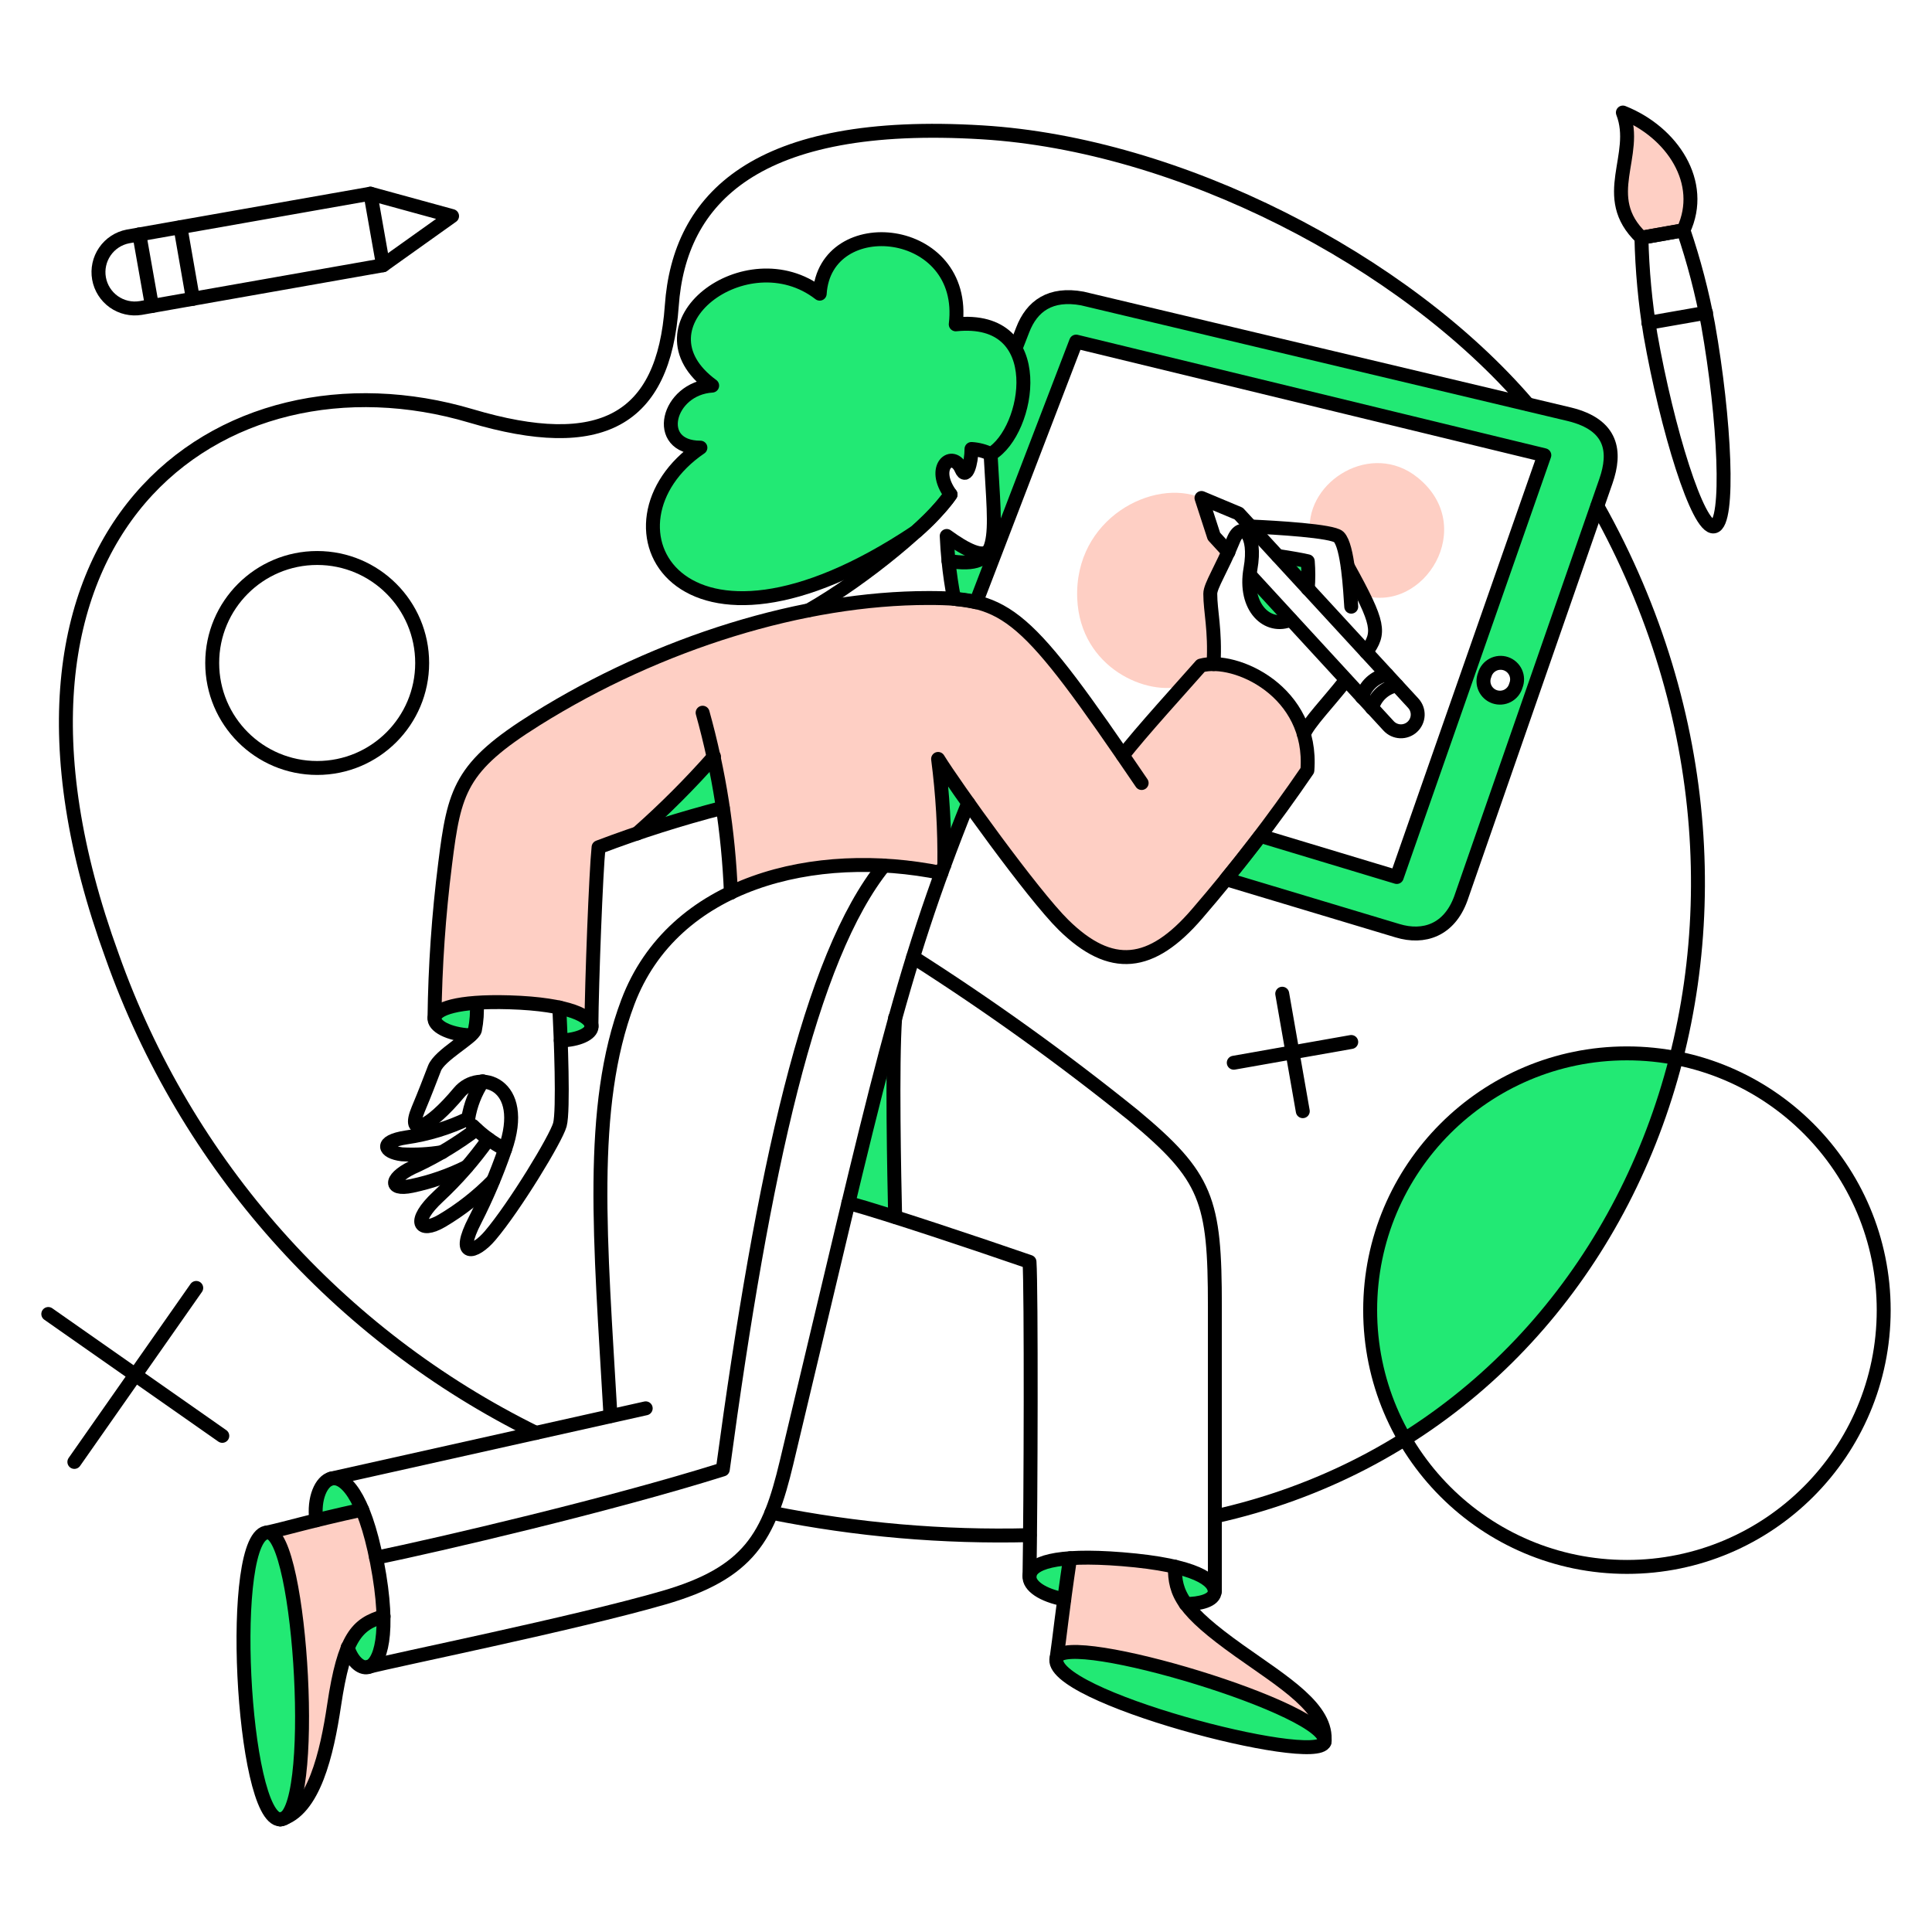 <svg width="208" height="208" viewBox="0 0 208 208" fill="none" xmlns="http://www.w3.org/2000/svg">
<path d="M129.271 71.673C127.749 73.392 122.51 79.161 120.872 81.355C110.334 66.03 108.259 64.403 99.927 64.403C85.278 64.48 70.033 69.792 57.701 77.463C49.52 82.559 48.848 85.11 47.9 93.014C47.194 98.513 46.812 104.048 46.756 109.592C47.122 106.959 63.651 107.505 63.651 110.541C63.69 105.542 64.145 93.883 64.421 91.235C65.508 90.84 66.97 90.307 68.571 89.753C71.501 87.169 74.266 84.404 76.85 81.474C77.85 86.298 78.457 91.194 78.668 96.116C85.448 92.864 93.877 92.46 101.333 93.982C101.432 93.705 101.55 93.409 101.645 93.132C101.689 89.314 101.464 85.498 100.973 81.711C103.168 85.193 111.362 96.501 114.493 99.574C119.589 104.593 123.957 104.139 128.878 98.388C133.129 93.469 137.093 88.31 140.752 82.936C141.426 75.52 133.992 70.439 129.271 71.673Z" fill="#FECFC4"/>
<path d="M127.651 172.706C126.786 171.555 126.365 170.131 126.465 168.695C122.765 167.914 118.981 167.602 115.202 167.766C114.508 172.134 114.087 176.264 113.76 178.478C114.669 175.554 142.017 183.655 142.609 187.252C142.757 182.064 131.604 177.899 127.651 172.706Z" fill="#FECFC4"/>
<path d="M176.716 25.593C172.072 21.166 176.518 16.74 174.72 12.116C180.035 14.23 183.632 19.665 181.241 24.782L176.716 25.593Z" fill="#FECFC4"/>
<path d="M38.989 162.529C33.983 163.579 30.981 164.479 28.832 164.96C32.29 164.96 34.108 193.217 30.67 195.706C35.752 193.568 35.387 182.131 37.43 177.369C37.728 176.525 38.24 175.772 38.915 175.183C39.59 174.594 40.406 174.191 41.283 174.01C41.15 170.084 40.375 166.206 38.989 162.529Z" fill="#FECFC4"/>
<path d="M152.629 51.419C147.669 47.407 140.674 51.775 141.01 57.129C142.083 57.153 143.142 57.381 144.13 57.801C144.715 58.763 145.048 59.858 145.098 60.983C145.77 62.208 146.303 63.215 146.738 64.085C153.32 66.081 159.149 56.68 152.629 51.419Z" fill="#FECFC4"/>
<path d="M132.256 59.461L130.696 57.761L129.353 53.612C124.235 51.419 115.625 55.785 115.975 64.44C116.287 71.969 123.622 75.032 127.415 73.807C128.225 72.898 128.897 72.143 129.312 71.672C129.756 71.551 130.216 71.497 130.676 71.514C130.873 67.819 130.32 65.824 130.32 63.946C130.32 63.196 131.209 61.812 132.256 59.461Z" fill="#FECFC4"/>
<path d="M168.969 44.602L116.526 32.136C113.088 31.504 111.092 32.947 110.104 35.515L106.25 45.44C107.362 54.332 107.256 58.414 106.429 59.425C105.718 60.294 104.078 60.709 102.102 60.413C102.303 61.789 102.573 63.154 102.912 64.503C103.643 64.565 104.37 64.677 105.085 64.839L115.855 36.777L166.262 49.008L150.375 94.417L135.694 89.99C134.567 91.453 133.342 93.014 131.998 94.654L150.474 100.206C153.3 101.056 156.027 100.147 157.271 96.729L172.902 51.775C173.969 48.692 173.653 45.748 168.969 44.602ZM163.199 73.807C163.135 74.04 163.024 74.258 162.872 74.447C162.72 74.636 162.531 74.791 162.318 74.905C162.103 75.018 161.868 75.086 161.627 75.105C161.386 75.124 161.142 75.094 160.914 75.016C160.684 74.938 160.474 74.814 160.294 74.651C160.114 74.489 159.97 74.291 159.869 74.071C159.769 73.851 159.714 73.612 159.709 73.37C159.704 73.128 159.749 72.887 159.84 72.663C159.905 72.43 160.016 72.212 160.168 72.023C160.32 71.835 160.508 71.679 160.722 71.566C160.936 71.452 161.171 71.384 161.413 71.365C161.654 71.346 161.897 71.376 162.126 71.454C162.355 71.532 162.566 71.657 162.746 71.819C162.925 71.981 163.069 72.179 163.17 72.399C163.271 72.62 163.325 72.858 163.331 73.1C163.336 73.342 163.291 73.583 163.199 73.807Z" fill="#22E974"/>
<path d="M134.548 61.951L138.934 66.753C136.662 67.741 134.172 65.728 134.548 61.951Z" fill="#22E974"/>
<path d="M140.792 60.449C140.239 60.311 139.014 60.093 137.568 59.876L140.792 63.393C140.871 62.413 140.871 61.429 140.792 60.449Z" fill="#22E974"/>
<path d="M126.485 168.675C129.884 169.465 130.793 170.532 130.793 171.323C130.793 172.33 129.129 172.686 127.673 172.686C126.813 171.533 126.392 170.111 126.485 168.675Z" fill="#22E974"/>
<path d="M115.203 167.766C114.946 169.505 114.728 170.947 114.57 172.192C112.239 171.737 110.749 170.748 110.836 169.663C110.908 168.753 112.14 167.983 115.203 167.766Z" fill="#22E974"/>
<path d="M35.649 159.19C36.56 158.959 37.822 159.763 38.988 162.549C36.908 163.003 35.333 163.381 34.048 163.693C33.732 161.265 34.603 159.454 35.649 159.19Z" fill="#22E974"/>
<path d="M41.281 174.01C40.408 174.2 39.597 174.608 38.923 175.195C38.25 175.782 37.736 176.53 37.428 177.369C37.844 178.67 38.956 180.046 39.973 179.32C40.714 178.792 41.352 177.147 41.281 174.01Z" fill="#22E974"/>
<path d="M96.351 109.75C95.995 114.789 96.252 126.783 96.351 131.012C94.375 130.379 92.636 129.846 91.332 129.49C93.269 121.527 94.81 115.263 96.351 109.75Z" fill="#22E974"/>
<path d="M46.774 109.553C46.655 110.422 48.275 111.331 50.622 111.45C50.833 111.288 51.003 111.078 51.116 110.837C51.297 109.887 51.364 108.918 51.313 107.952C48.177 108.17 46.873 108.861 46.774 109.553Z" fill="#22E974"/>
<path d="M63.646 110.32C63.472 109.661 62.434 108.954 60.195 108.506C60.255 109.375 60.294 110.64 60.353 112.042C61.662 112.001 63.958 111.503 63.646 110.32Z" fill="#22E974"/>
<path d="M76.869 81.454C77.225 83.153 77.561 85.031 77.837 86.966C74.717 87.733 71.637 88.657 68.609 89.733C71.523 87.138 74.281 84.374 76.869 81.454Z" fill="#22E974"/>
<path d="M104.237 86.473C103.308 88.805 102.458 90.998 101.668 93.129C101.711 89.311 101.486 85.495 100.996 81.708C101.549 82.6 102.752 84.379 104.237 86.473Z" fill="#22E974"/>
<path d="M130.127 180.982C122.559 178.552 114.264 176.887 113.76 178.475C113.092 180.601 120.673 183.684 128.229 185.784C134.781 187.606 141.321 188.689 142.441 187.77C144.597 186.002 132.806 181.842 130.127 180.982Z" fill="#22E974"/>
<path d="M32.324 178.984C31.84 171.771 30.528 164.981 28.812 164.981C26.725 164.972 26.004 171.909 26.255 179.212C26.535 187.324 28.013 195.886 30.156 195.886C33.175 195.213 32.53 182.044 32.324 178.984Z" fill="#22E974"/>
<path d="M180.451 113.92C175.241 112.899 169.847 113.401 164.916 115.365C159.983 117.331 155.721 120.674 152.641 124.998C149.559 129.322 147.789 134.442 147.542 139.745C147.295 145.048 148.58 150.31 151.246 154.902C165.967 145.694 176.124 130.913 180.451 113.92Z" fill="#22E974"/>
<path d="M101.943 57.702C103.998 59.184 105.895 60.152 106.528 59.224C105.915 60.449 104.631 60.804 102.141 60.409C102.042 59.5 101.983 58.591 101.943 57.702Z" fill="#22E974"/>
<path d="M108.861 36.875C107.754 35.472 105.837 34.623 102.893 34.939C104.197 24.17 88.844 22.628 88.251 31.639C80.406 25.533 67.799 34.998 76.672 41.519C71.85 41.815 70.25 48.198 75.407 48.198C63.511 56.319 72.878 74.4 98.605 57.246C99.992 56.054 101.238 54.709 102.32 53.235C100.127 50.251 102.577 48.374 103.486 50.508C104 51.733 104.573 49.856 104.573 48.334C105.297 48.377 106.004 48.565 106.653 48.887C109.616 47.17 111.592 40.314 108.861 36.875Z" fill="#22E974"/>
<path d="M176.716 25.593C172.072 21.166 176.518 16.74 174.72 12.116C180.035 14.23 183.632 19.665 181.241 24.782L176.716 25.593Z" stroke="black" stroke-width="1.5" stroke-linecap="round" stroke-linejoin="round"/>
<path d="M102.912 64.503C103.643 64.565 104.369 64.677 105.086 64.839L115.855 36.777L166.263 49.008L150.376 94.417L135.694 89.99C134.568 91.453 133.343 93.014 131.999 94.654L150.474 100.206C153.3 101.056 156.027 100.147 157.272 96.729L172.902 51.775C173.969 48.692 173.653 45.748 168.97 44.602L116.527 32.136C113.089 31.504 111.093 32.947 110.105 35.515L109.306 37.571M163.2 73.807C163.135 74.04 163.024 74.258 162.872 74.447C162.72 74.636 162.531 74.791 162.318 74.905C162.104 75.018 161.869 75.086 161.627 75.105C161.386 75.124 161.143 75.094 160.914 75.016C160.684 74.938 160.474 74.814 160.294 74.651C160.114 74.489 159.971 74.291 159.87 74.071C159.769 73.851 159.715 73.612 159.71 73.37C159.704 73.128 159.749 72.887 159.841 72.663C159.905 72.43 160.016 72.212 160.168 72.023C160.32 71.835 160.508 71.679 160.723 71.566C160.937 71.452 161.172 71.384 161.413 71.365C161.654 71.346 161.898 71.376 162.127 71.454C162.355 71.532 162.567 71.657 162.746 71.819C162.925 71.981 163.07 72.179 163.171 72.399C163.272 72.62 163.326 72.858 163.331 73.1C163.336 73.342 163.291 73.583 163.2 73.807Z" stroke="black" stroke-width="1.5" stroke-linejoin="round"/>
<path d="M8.006 157.392L21.127 138.659" stroke="black" stroke-width="1.5" stroke-linecap="round" stroke-linejoin="round"/>
<path d="M5.199 141.465L23.932 154.585" stroke="black" stroke-width="1.5" stroke-linecap="round" stroke-linejoin="round"/>
<path d="M132.828 114.414L145.475 112.181" stroke="black" stroke-width="1.5" stroke-linecap="round" stroke-linejoin="round"/>
<path d="M138.045 106.984L140.258 119.631" stroke="black" stroke-width="1.5" stroke-linecap="round" stroke-linejoin="round"/>
<path d="M175.156 168.695C190.423 168.695 202.8 156.318 202.8 141.05C202.8 125.783 190.423 113.406 175.156 113.406C159.889 113.406 147.512 125.783 147.512 141.05C147.512 156.318 159.889 168.695 175.156 168.695Z" stroke="black" stroke-width="1.5" stroke-linecap="round" stroke-linejoin="round"/>
<path d="M34.148 82.68C40.391 82.68 45.451 77.619 45.451 71.377C45.451 65.135 40.391 60.074 34.148 60.074C27.906 60.074 22.846 65.135 22.846 71.377C22.846 77.619 27.906 82.68 34.148 82.68Z" stroke="black" stroke-width="1.5" stroke-linecap="round" stroke-linejoin="round"/>
<path d="M83.053 162.864C92.201 164.703 101.527 165.511 110.855 165.275" stroke="black" stroke-width="1.5" stroke-linecap="round" stroke-linejoin="round"/>
<path d="M130.795 163.26C176.476 153.125 197.112 99.317 171.975 54.495M57.702 154.267C36.383 143.767 20.01 125.352 12.077 102.95C-4.64 57.107 23.875 36.8 50.707 44.777C64.677 48.93 71.455 45.291 72.325 32.921C73.135 21.401 81.316 12.761 105.739 14.248C126.903 15.538 151.13 27.966 164.464 43.501" stroke="black" stroke-width="1.5" stroke-linecap="round" stroke-linejoin="round"/>
<path d="M39.877 20.851L13.773 25.455C12.764 25.649 11.873 26.233 11.291 27.08C10.708 27.926 10.482 28.968 10.661 29.979C10.84 30.991 11.41 31.891 12.247 32.487C13.085 33.082 14.122 33.324 15.136 33.161L41.24 28.557L48.67 23.261L39.877 20.851Z" stroke="black" stroke-width="1.5" stroke-linecap="round" stroke-linejoin="round"/>
<path d="M15 25.237L16.363 32.944" stroke="black" stroke-width="1.5" stroke-linecap="round" stroke-linejoin="round"/>
<path d="M19.426 24.466L20.77 32.172" stroke="black" stroke-width="1.5" stroke-linecap="round" stroke-linejoin="round"/>
<path d="M39.879 20.851L41.242 28.557" stroke="black" stroke-width="1.5" stroke-linecap="round" stroke-linejoin="round"/>
<path d="M176.717 25.592C176.796 29.088 177.119 32.575 177.685 36.025C179.48 46.226 182.803 56.971 184.522 56.675C186.241 56.378 185.698 45.131 183.89 34.939C183.249 31.501 182.364 28.113 181.242 24.802L176.717 25.592Z" stroke="black" stroke-width="1.5" stroke-linecap="round" stroke-linejoin="round"/>
<path d="M177.467 34.762L183.671 33.675" stroke="black" stroke-width="1.5" stroke-linecap="round" stroke-linejoin="round"/>
<path d="M50.628 111.47C48.276 111.351 46.66 110.442 46.78 109.573C46.902 108.644 49.131 107.737 54.861 107.909C61.343 108.108 63.742 109.45 63.694 110.537C63.661 111.307 62.272 111.96 60.374 112.019" stroke="black" stroke-width="1.5" stroke-linecap="round" stroke-linejoin="round"/>
<path d="M120.894 81.335C122.534 79.142 127.771 73.392 129.292 71.653C132.988 70.645 141.405 74.439 140.753 82.936C137.088 88.304 133.123 93.462 128.877 98.384C123.945 104.123 119.613 104.605 114.492 99.57C111.194 96.327 102.774 84.594 100.996 81.707C101.487 85.493 101.712 89.31 101.668 93.128" stroke="black" stroke-width="1.5" stroke-linecap="round" stroke-linejoin="round"/>
<path d="M122.909 84.3C110.362 65.844 108.524 64.382 99.948 64.382C86.571 64.382 70.998 69.141 57.724 77.443C49.543 82.559 48.907 85.114 47.923 92.994C47.228 98.495 46.846 104.03 46.779 109.573" stroke="black" stroke-width="1.5" stroke-linecap="round" stroke-linejoin="round"/>
<path d="M104.236 86.453C96.668 105.324 94.68 115.66 84.674 157.485C82.783 165.414 80.703 169.338 71.435 172.016C61.75 174.813 42.427 178.715 39.621 179.465" stroke="black" stroke-width="1.5" stroke-linecap="round" stroke-linejoin="round"/>
<path d="M34.049 163.675C33.737 161.283 34.602 159.464 35.65 159.19C37.012 158.832 39.169 160.83 40.59 168.2C42.093 176 40.901 179.179 39.621 179.483C38.81 179.676 37.882 178.792 37.428 177.369" stroke="black" stroke-width="1.5" stroke-linecap="round" stroke-linejoin="round"/>
<path d="M35.648 159.19C42.564 157.649 67.798 152.014 69.517 151.622" stroke="black" stroke-width="1.5" stroke-linecap="round" stroke-linejoin="round"/>
<path d="M101.351 93.981C87.756 91.215 72.487 94.952 67.599 107.873C63.313 119.216 64.635 133.521 65.727 152.451" stroke="black" stroke-width="1.5" stroke-linecap="round" stroke-linejoin="round"/>
<path d="M75.644 76.731C77.408 83.053 78.429 89.558 78.688 96.116" stroke="black" stroke-width="1.5" stroke-linecap="round" stroke-linejoin="round"/>
<path d="M63.67 110.54C63.709 105.561 64.164 93.863 64.441 91.215C68.819 89.556 73.285 88.138 77.818 86.967" stroke="black" stroke-width="1.5" stroke-linecap="round" stroke-linejoin="round"/>
<path d="M28.832 164.979C32.449 164.988 34.286 195.904 30.176 195.884C26.066 195.864 24.426 164.969 28.832 164.979Z" stroke="black" stroke-width="1.5" stroke-linecap="round" stroke-linejoin="round"/>
<path d="M28.832 164.98C31.12 164.466 33.061 163.836 38.989 162.529" stroke="black" stroke-width="1.5" stroke-linecap="round" stroke-linejoin="round"/>
<path d="M41.301 174.01C38.455 174.842 37.069 176.205 35.965 183.613C35.206 188.709 33.792 194.955 30.176 195.885" stroke="black" stroke-width="1.5" stroke-linecap="round" stroke-linejoin="round"/>
<path d="M114.571 172.192C112.239 171.738 110.768 170.749 110.836 169.683C110.924 168.318 113.505 167.277 120.815 167.865C128.957 168.52 130.774 170.197 130.774 171.323C130.774 172.331 129.11 172.686 127.654 172.686" stroke="black" stroke-width="1.5" stroke-linecap="round" stroke-linejoin="round"/>
<path d="M113.76 178.475C114.708 175.452 143.712 184.166 142.59 187.565C141.719 190.193 112.476 182.566 113.76 178.475Z" stroke="black" stroke-width="1.5" stroke-linecap="round" stroke-linejoin="round"/>
<path d="M113.76 178.476C114.096 176.203 114.333 173.615 115.202 167.764" stroke="black" stroke-width="1.5" stroke-linecap="round" stroke-linejoin="round"/>
<path d="M126.487 168.675C126.467 171.599 127.319 173.38 133.422 177.723C138.206 181.124 143.006 183.947 142.591 187.563" stroke="black" stroke-width="1.5" stroke-linecap="round" stroke-linejoin="round"/>
<path d="M98.309 103.052C106.523 108.285 114.438 113.972 122.021 120.085C129.98 126.71 130.794 129.174 130.794 140.655V171.323" stroke="black" stroke-width="1.5" stroke-linecap="round" stroke-linejoin="round"/>
<path d="M110.837 169.683C110.975 161.759 111.035 138.795 110.837 135.854C104.87 133.799 95.622 130.696 91.334 129.51" stroke="black" stroke-width="1.5" stroke-linecap="round" stroke-linejoin="round"/>
<path d="M95.166 93.191C87.203 103.052 82.184 125.855 77.817 158.202C65.625 162.035 47.169 166.323 40.49 167.706" stroke="black" stroke-width="1.5" stroke-linecap="round" stroke-linejoin="round"/>
<path d="M60.216 108.466C60.374 111.569 60.69 119.594 60.275 121.093C59.86 122.592 55.416 129.907 52.766 133.028C51.088 135.004 49.022 135.454 51.146 131.349C52.396 128.896 53.473 126.359 54.37 123.757C56.889 116.586 51.562 115.044 49.43 117.611C46.173 121.526 43.733 122.51 45.024 119.429C45.811 117.551 46.229 116.426 46.782 115.003C47.336 113.58 50.892 111.723 51.13 110.893C51.32 109.943 51.386 108.974 51.327 108.008" stroke="black" stroke-width="1.5" stroke-linecap="round" stroke-linejoin="round"/>
<path d="M53.077 127.12C51.442 128.789 49.595 130.237 47.584 131.427C45.133 132.864 44.284 131.526 47.168 128.839C49.184 126.966 51.002 124.89 52.594 122.645" stroke="black" stroke-width="1.5" stroke-linecap="round" stroke-linejoin="round"/>
<path d="M50.904 121.211C51.925 122.224 53.094 123.075 54.372 123.735" stroke="black" stroke-width="1.5" stroke-linecap="round" stroke-linejoin="round"/>
<path d="M50.252 125.618C48.378 126.55 46.393 127.24 44.344 127.673C41.678 128.231 42.034 126.67 44.858 125.48C47.127 124.406 49.279 123.101 51.28 121.587" stroke="black" stroke-width="1.5" stroke-linecap="round" stroke-linejoin="round"/>
<path d="M47.625 124.037C46.188 124.274 44.731 124.353 43.277 124.274C41.341 124.037 40.787 122.905 43.732 122.456C46.049 122.122 48.301 121.436 50.411 120.42C50.639 118.987 51.171 117.62 51.971 116.409" stroke="black" stroke-width="1.5" stroke-linecap="round" stroke-linejoin="round"/>
<path d="M96.372 131.012C96.273 126.724 96.016 114.493 96.372 109.572" stroke="black" stroke-width="1.5" stroke-linecap="round" stroke-linejoin="round"/>
<path d="M68.59 89.734C71.52 87.15 74.285 84.384 76.869 81.454" stroke="black" stroke-width="1.5" stroke-linecap="round" stroke-linejoin="round"/>
<path d="M132.255 59.441L130.695 57.742L129.352 53.612L133.363 55.292L152.15 75.704C152.475 76.055 152.648 76.521 152.629 76.999C152.61 77.477 152.403 77.928 152.052 78.253C151.7 78.578 151.234 78.75 150.757 78.732C150.278 78.713 149.827 78.505 149.503 78.154L134.584 61.93" stroke="black" stroke-width="1.5" stroke-linecap="round" stroke-linejoin="round"/>
<path d="M149.308 72.621C148.678 72.737 148.093 73.028 147.62 73.462C147.148 73.895 146.808 74.453 146.639 75.071" stroke="black" stroke-width="1.5" stroke-linecap="round" stroke-linejoin="round"/>
<path d="M150.377 73.787C149.746 73.903 149.162 74.195 148.69 74.628C148.219 75.062 147.879 75.619 147.709 76.237" stroke="black" stroke-width="1.5" stroke-linecap="round" stroke-linejoin="round"/>
<path d="M130.655 71.495C130.852 67.8 130.299 65.804 130.299 63.927C130.299 63.058 131.505 61.299 132.789 58.137C133.639 56.043 135.316 57.386 134.626 61.24C133.873 65.449 136.523 67.8 138.954 66.713" stroke="black" stroke-width="1.5" stroke-linecap="round" stroke-linejoin="round"/>
<path d="M137.572 59.856C139.015 60.074 140.24 60.291 140.796 60.429C140.875 61.409 140.875 62.394 140.796 63.374" stroke="black" stroke-width="1.5" stroke-linecap="round" stroke-linejoin="round"/>
<path d="M134.627 56.681C137.314 56.799 143.479 57.155 144.132 57.807C145.12 58.795 145.357 63.616 145.475 65.316" stroke="black" stroke-width="1.5" stroke-linecap="round" stroke-linejoin="round"/>
<path d="M145.1 60.982C148.558 67.246 148.597 68.096 147.095 70.21" stroke="black" stroke-width="1.5" stroke-linecap="round" stroke-linejoin="round"/>
<path d="M144.902 73.216C143.025 75.626 140.846 77.84 140.377 79.045" stroke="black" stroke-width="1.5" stroke-linecap="round" stroke-linejoin="round"/>
<path d="M98.63 57.231C100.014 56.044 101.258 54.704 102.339 53.237C100.165 50.253 102.587 48.38 103.505 50.51C104.033 51.737 104.592 49.858 104.592 48.337C105.314 48.382 106.022 48.57 106.672 48.89C110.841 46.459 113.074 33.872 102.897 34.919C104.196 24.15 88.823 22.629 88.25 31.616C80.405 25.53 67.798 35.015 76.671 41.516C71.849 41.813 70.249 48.195 75.406 48.195C63.487 56.323 72.883 74.432 98.63 57.231Z" stroke="black" stroke-width="1.5" stroke-linecap="round" stroke-linejoin="round"/>
<path d="M87.103 65.685C93.249 62.168 100.461 56.117 102.338 53.236" stroke="black" stroke-width="1.5" stroke-linecap="round" stroke-linejoin="round"/>
<path d="M102.714 64.46C102.451 63.108 102.253 61.757 102.117 60.393C107.991 61.329 107.14 58.179 106.646 48.89" stroke="black" stroke-width="1.5" stroke-linecap="round" stroke-linejoin="round"/>
<path d="M102.117 60.393C102.027 59.497 101.963 58.604 101.924 57.702C103.979 59.204 105.876 60.152 106.508 59.204" stroke="black" stroke-width="1.5" stroke-linecap="round" stroke-linejoin="round"/>
</svg>
